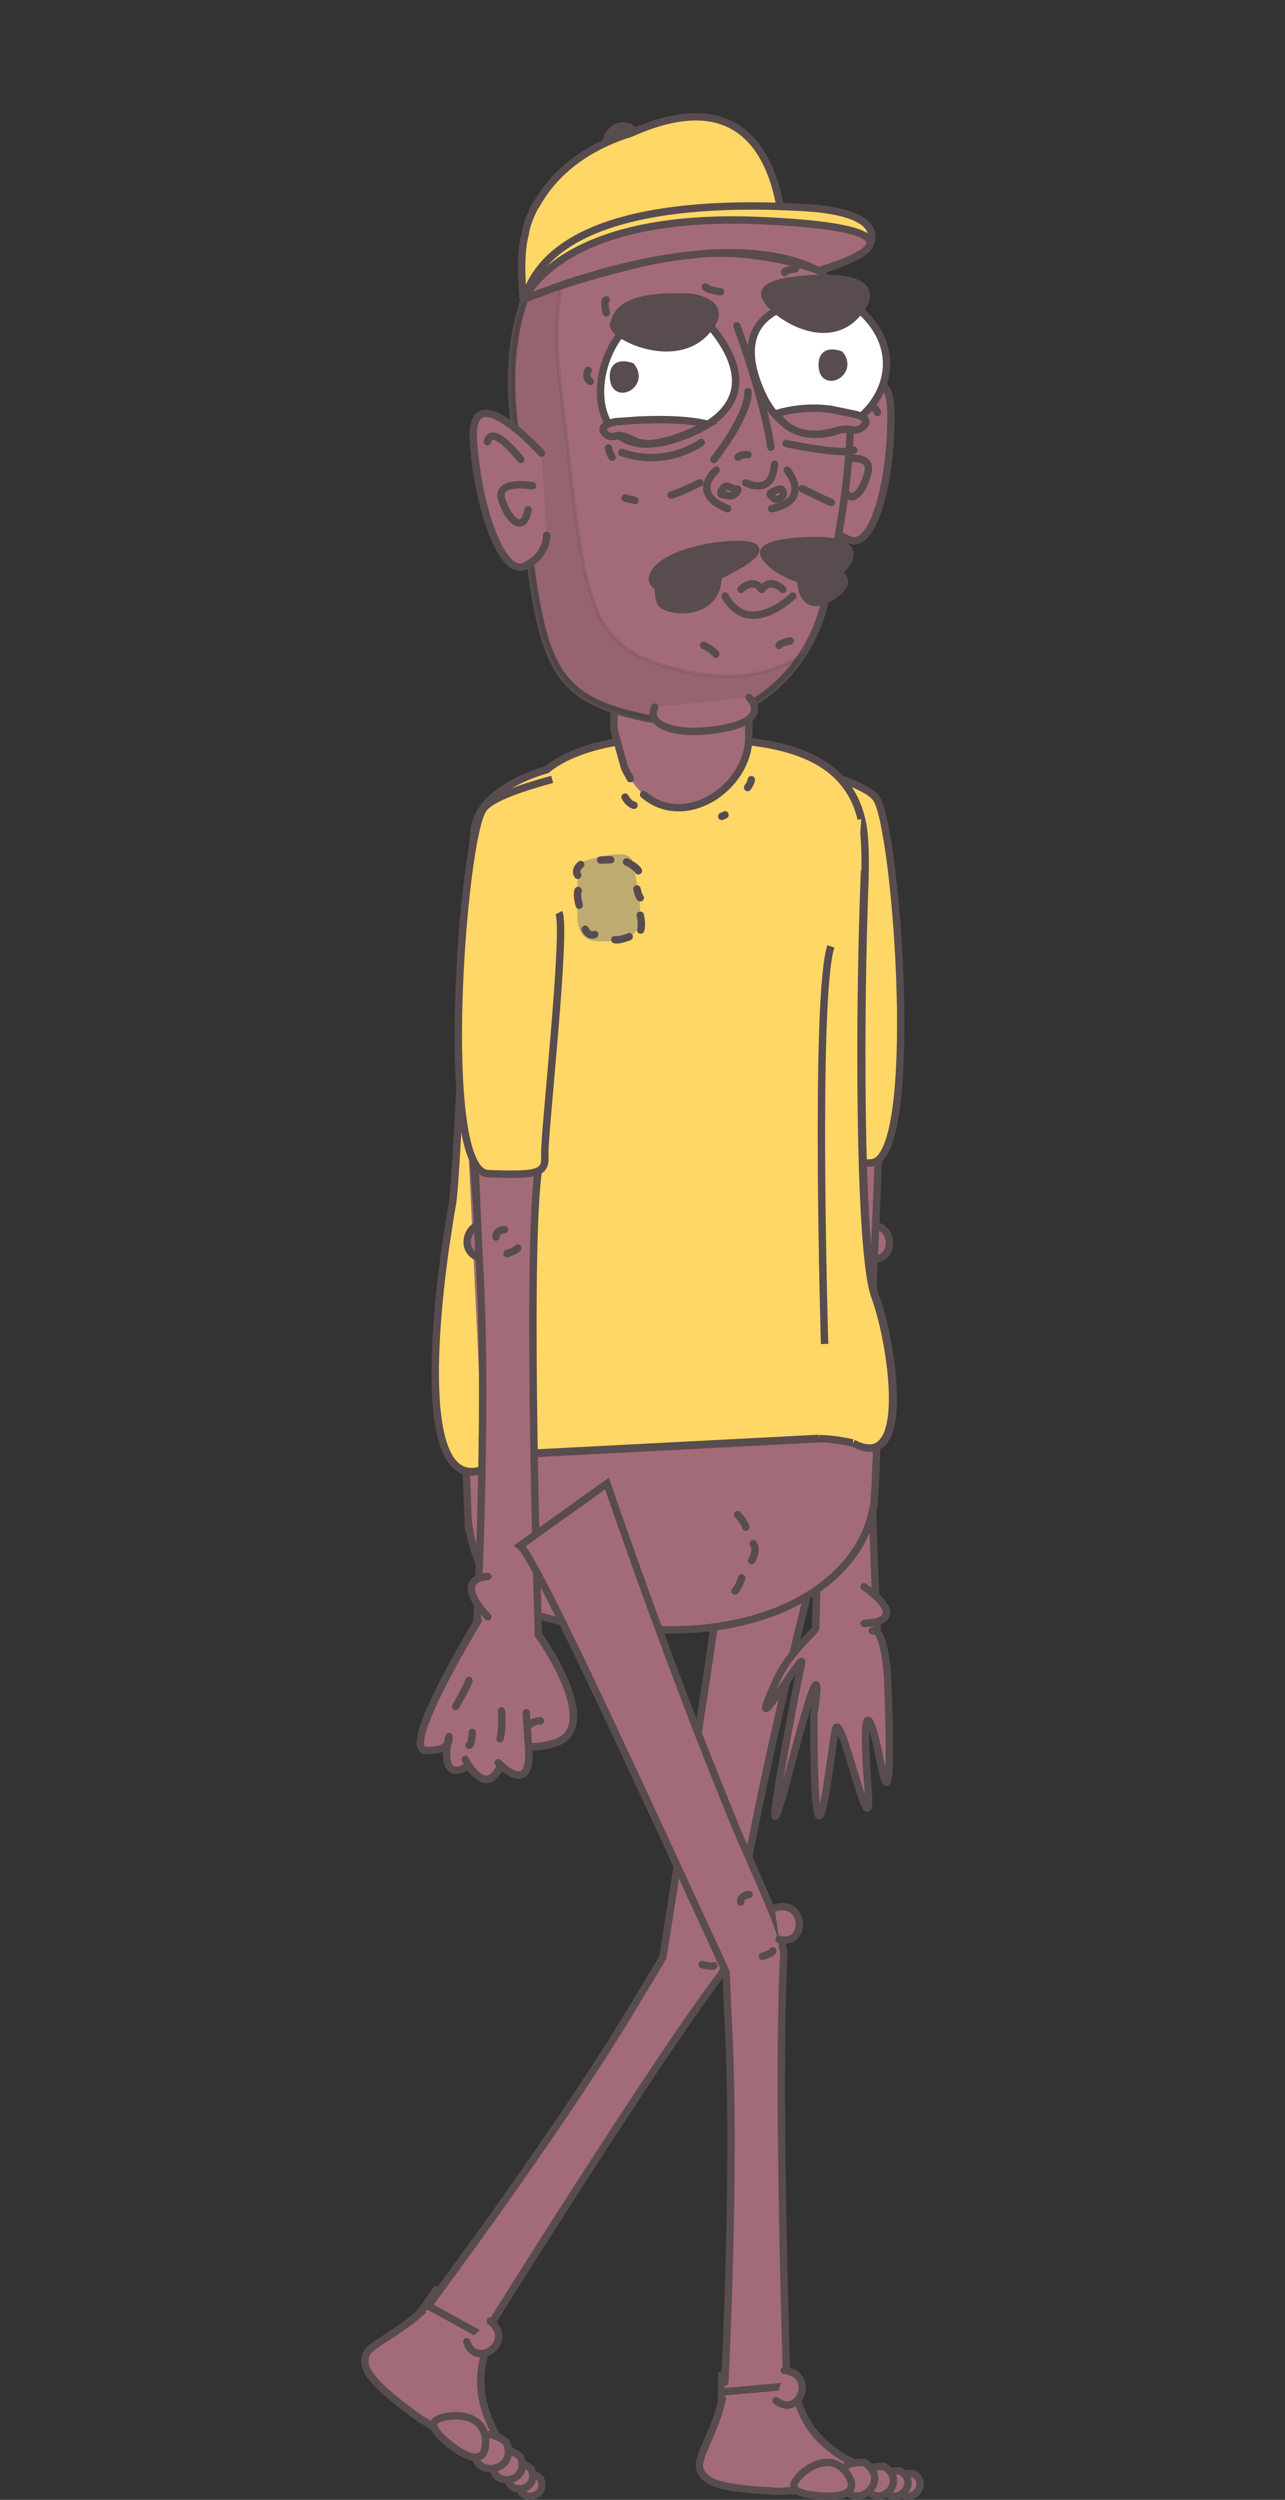 <?xml version="1.0" encoding="utf-8"?>
<!-- Generator: Adobe Illustrator 22.1.0, SVG Export Plug-In . SVG Version: 6.00 Build 0)  -->
<svg version="1.1" id="Layer_1" xmlns="http://www.w3.org/2000/svg" xmlns:xlink="http://www.w3.org/1999/xlink" x="0px" y="0px"
	 viewBox="0 0 347.2 675.2" style="enable-background:new 0 0 347.2 675.2;" xml:space="preserve">
<rect x="0" y="0" width="347.2" height="675.2" fill="#333333" stroke="none"/>
<style type="text/css">
	.st0{fill:#A36B78;stroke:#584C4F;stroke-width:2;stroke-linecap:round;stroke-miterlimit:10;}
	.st1{fill:#A36B78;stroke:#584C4F;stroke-width:2;stroke-linecap:round;stroke-linejoin:round;stroke-miterlimit:10;}
	.st2{fill:#FFD767;stroke:#584C4F;stroke-width:2;stroke-miterlimit:10;}
	.st3{fill:#A36B78;}
	.st4{fill:none;stroke:#584C4F;stroke-width:2;stroke-linecap:round;stroke-miterlimit:10;}
	.st5{fill:#BEAB72;}
	.st6{fill:#584C4F;stroke:#584C4F;stroke-width:2;stroke-linecap:round;stroke-miterlimit:10;}
	.st7{opacity:0.1;fill:#231F20;stroke:#231F20;stroke-miterlimit:10;enable-background:new    ;}
	.st8{fill:#FFFFFF;stroke:#584C4F;stroke-width:2;stroke-linecap:round;stroke-miterlimit:10;}
</style>
<g id="Layer_5">
</g>
<g id="Layer_3">
</g>
<g>
	<g>
		<path class="st0" d="M99.5,635c-0.8,1-1.1,2.1-0.8,3.6c0,0.3,0.1,0.7,0.3,1.1c0.5,1.3,1.7,2.9,3.4,4.6c1.3,1.3,2.9,2.7,4.7,4.1
			c1.1,1,2.3,1.9,3.6,2.8c0.9,0.8,2,1.5,3,2.2c1.1,0.6,2.2,1.3,3.2,1.9c1.3,0.8,2.6,1.6,3.9,2.3c2,1.2,3.9,2.1,5.6,2.8
			c2.2,1,4.2,1.5,5.6,1.4c0.5,0,0.9,0,1.2-0.1c1.1-0.2,1.9-0.7,2.5-1.4c-5.3-8-8-17.4-3.6-27.4c-0.3-1.4-0.5-2.3-0.5-2.3
			s0-0.4-0.1-0.9c0.1-0.1,0-0.3,0-0.4c0.1,0,0.1-0.2,0.1-0.2c0.1-0.5,0.5-1.2,1-2.2l-0.7-0.5l-0.7-0.4l-13.4-7.4
			c-2.3,3.2-3.7,5.2-4,5.7c-0.1,0.1-0.1,0.1-0.1,0.1s0,0,0.1,0.1c-2.6,2.3-5,4-7.1,5.4c-2.3,1.5-4.3,2.7-5.7,3.8
			C100.4,634.1,99.9,634.6,99.5,635z"/>
		<path class="st0" d="M115.7,622.8l14.9,8.2c0,0,22.9-36.8,43.2-67.4c8-12.1,15.6-23.2,21.3-30.7c0.2-0.4,0.3-0.8,0.4-1.2
			c1.1-0.9,2.5-5.7,4.3-16.4l0,0c0.9-4.3,1.7-9.1,2.6-14.3c1-5,2-10.1,3.1-15.3c8.5-40.6,20.2-84.6,20.2-84.6l-28.9,0.9
			c1.9,5.1-10.2,78.9-17.7,126.7c-2.7,4.5-5.1,8.5-7.2,12C151.3,575.3,115.7,622.7,115.7,622.8z"/>
		<g>
			<g id="XMLID_8774_">
				<path id="XMLID_8775_" class="st0" d="M140.4,670.8c0.9-5.3,5.6-1.4,5.6-1.4C148.4,675,139.6,676,140.4,670.8z"/>
			</g>
			<g id="XMLID_8772_">
				<path id="XMLID_8773_" class="st0" d="M137.3,668.4c1-5.9,6.2-1.6,6.2-1.6C146.1,673.1,136.3,674.3,137.3,668.4z"/>
			</g>
			<g id="XMLID_8770_">
				<path id="XMLID_8771_" class="st0" d="M133.4,665.3c1.1-6.8,7.2-1.8,7.2-1.8C143.6,670.8,132.2,672.2,133.4,665.3z"/>
			</g>
			<g id="XMLID_8768_">
				<path id="XMLID_8769_" class="st0" d="M128.5,661.7c1.3-7.8,8.3-2.1,8.3-2.1C140.2,667.9,127.2,669.5,128.5,661.7z"/>
			</g>
			<path id="XMLID_8767_" class="st0" d="M117.6,653.9c2.2-2,13.4-3.1,13.6,5.4s-8.2,2-8.2,2S115.3,656.1,117.6,653.9z"/>
		</g>
		<path id="XMLID_8766_" class="st0" d="M193,515.1c1-1.6,3-0.4,3-0.4"/>
		<path id="XMLID_8765_" class="st0" d="M192.9,530.9c-0.5,0.5-3.2-0.3-3.2-0.3"/>
		<g id="XMLID_8763_">
			<path id="XMLID_8764_" class="st0" d="M132.5,626.9c6.9,5.9-4.1,13.1-6.4,5.6"/>
		</g>
		<g id="XMLID_8761_">
			<path id="XMLID_8762_" class="st0" d="M199.8,521.6c8.6,2.7,1.5,13.7-3.7,7.7"/>
		</g>
	</g>
	<g>
		<g>
			<g id="XMLID_8759_">
				<path id="XMLID_8760_" class="st0" d="M233.6,331.3c8.7-2.5,8.8,10.6,1.2,8.5"/>
			</g>
			<path id="XMLID_8758_" class="st0" d="M223.5,208c-1.4,34-5.6,92.2-3.2,107.9c3.4,22,0,126.4,0,126.4l16.9,1.5
				c0,0-3.3-59.2-1.2-99.4c1.1-22.2,2.5-65,4.2-99.8"/>
			<g id="XMLID_8756_">
				<path id="XMLID_8757_" class="st0" d="M235.7,440.5c3.3-1.1,4.1,12.1,4.1,12.1s1.9,42.3-1.7,24.3c-3.5-18-5.3-16.1-3.6,5.4
					c1.6,21.6-7.4-22-8.8-15.1c-1.4,6.9-5.8,51-5.8-4.1c0,0,4.1-25.6-6.4,14.5s2.3-25.1,3.1-28.5s-12.8,19.5-9.1,10.1
					s5.8-11.8,12.7-19"/>
			</g>
			<path id="XMLID_8755_" class="st0" d="M226.7,333c0.2-0.6,3-1.2,3-1.2"/>
			<path id="XMLID_8754_" class="st0" d="M232.9,337.1c-0.6,1.8-2.8,1.4-2.8,1.4"/>
			<path id="XMLID_8753_" class="st1" d="M233.5,438.5c13.6-0.8,0-9.9,0-9.9"/>
		</g>
		<path id="XMLID_8752_" class="st2" d="M218.1,207.6c9.1,2.5,16.7,5.2,18.7,8.1c5.5,8.1,12.2,97.9-1.5,98.4
			c-13.7,0.5-15.6-0.1-15.3-5s-6-61.4-3.8-65.6"/>
		<path class="st0" d="M126.6,412.7c0,0,0.1,0,0.2,0c0.5,4.1,2,8.5,4.4,13c0,0,1.3,15.3,51.4,14.5c30.7-0.5,50.1-15.5,53.2-32.5h0.1
			c0.1-0.2,0.1-0.5,0.2-0.9c0.1-1,0.1-2.1,0.2-3.1c0.8-11.1,1.3-40.6,1.3-40.6l-111.1,4.1C124.7,376.1,126.6,412.7,126.6,412.7z"/>
		<g>
			<path class="st2" d="M135.7,394.1c2.3-0.5,5.2-1,8.4-1.5l77.2-4c4-0.1,9.4,1.2,9.4,1.2c4.4,2.3,7.1,1.4,8.7-1.4
				c0.1-0.1,0.1-0.2,0.2-0.3c4.1-8,0.2-29.4-3-37.9c-0.2-0.5-0.4-1.2-0.6-2c-3.7-15.6-3.7-74.4-2.3-110.6c0.1-3.9,0.1-7.3-0.1-10.4
				c-1.4-26.8-28.8-27.1-46.6-27.9c-18.8-0.8-32.5,3-39.2,8.6c-3.5,1-8.8,3-13,6.2c-3.1,2.3-5.6,5.3-6.4,9c-0.1,0.4-0.1,0.9-0.2,1.3
				c-1.5,13.2-4.5,93.7-5.9,101c-0.3,1.4-1,5.9-1.9,11.9c-0.1,0.7-0.2,1.4-0.3,2.2C116.8,364.4,113.3,410.6,135.7,394.1z"/>
			<path class="st2" d="M230.5,389.8c4.4,2.3,7.1,1.4,8.7-1.4c0.1-0.1,0.1-0.2,0.2-0.3c4.1-8,0.2-29.4-3-37.9
				c-0.2-0.5-0.4-1.2-0.6-2c-3.7-15.6-3.7-74.4-2.3-110.6c0-0.9,0.1-1.7,0.1-2.6"/>
			<path class="st2" d="M232.7,221.2c-5-20.9-29.4-21.2-45.8-21.9c-18.8-0.8-32.5,3-39.2,8.6c-3.5,1-8.8,3-13,6.2
				c-3.1,2.3-5.6,5.3-6.4,9c-0.1,0.4-0.1,0.9-0.2,1.3c-1.5,13.2-4.5,93.7-5.9,101c-0.3,1.4-1,5.9-1.9,11.9c-0.1,0.7-0.2,1.4-0.3,2.2
				c-3.3,24.8-6.7,71,15.6,54.5c2.3-0.5,5.2-1,8.4-1.5l77.2-4"/>
		</g>
		<path id="XMLID_8751_" class="st0" d="M130.3,389.2c3.6-13.7-5.1-107.3-5.1-107.3"/>
		<g>
			<path id="XMLID_8750_" class="st3" d="M168.5,207c9.6,21.2,33.7,8.3,33.8-8c0-2.9,0-14.1,0.1-17.5c0.1-2.6,0.5-17.7-3-25.5
				c-11.2-25-42.7-2.6-31.3,16.8c-0.6,2.2-1,4.7-1.2,7.6c-0.2,3.2-1.3,13.2-1.1,16.6"/>
			<path id="XMLID_8749_" class="st4" d="M170.3,210.3c-0.5-0.9-1.1-2-1.6-3.1l-2.8-10.1c-0.3-3.5,0.9-13.4,1.1-16.6
				c0.1-3,0.6-5.5,1.2-7.6c-11.4-19.4,20.1-41.8,31.3-16.8c3.5,7.8,3.1,22.9,3,25.5c-0.1,3.4-0.2,14.6-0.2,17.5
				c0,13.7-17.3,25.1-28.4,15.5"/>
		</g>
		<g>
			<g id="XMLID_8747_">
				<path id="XMLID_8748_" class="st0" d="M131.1,340.1c-9-1.1-3.9-13.2,2.2-8.2"/>
			</g>
			<path id="XMLID_8746_" class="st0" d="M143.4,230.6c1.7,32.8,4.1,72.6,2.1,85.2c-3.4,22,0,126.4,0,126.4l-16.9,1.5
				c0,0,3.2-59.2,1.1-99.4c-1-18.4-2.1-51-3.4-81.4"/>
			<path id="XMLID_8745_" class="st0" d="M134,334.1c0-1.9,2.3-2,2.3-2"/>
			<path id="XMLID_8744_" class="st0" d="M139.9,337.1c-0.2,0.6-2.9,1.5-2.9,1.5"/>
			<g id="XMLID_8731_">
				<path id="XMLID_8743_" class="st3" d="M145.4,441.5l-16.2-3.8c0,0-21.4,35-14.1,35.1c3.9,0.1,5.3-0.9,5.9-1.9
					c-0.5,3.3-0.8,9.4,4.8,6.5l0.1-1.5c1.3,2.1,5.5,8.4,8.9,2l1.1-0.5c2.5,2.1,7.7,5.3,6.9-5.5c1.5,0.1,3.5,0,6.4-0.8
					C164,467.3,145.4,441.4,145.4,441.5z"/>
				<path id="XMLID_8742_" class="st0" d="M129.2,437.6c0,0-21.4,35-14.1,35.1c3.9,0.1,5.3-0.9,5.9-1.9c-0.5,3.3-0.8,9.4,4.8,6.5
					l0.1-1.5c1.3,2.1,5.5,8.4,8.9,2l1.1-0.5c2.5,2.1,7.7,5.3,6.9-5.5c1.5,0.1,3.5,0,6.4-0.8c14.8-3.7-3.8-29.6-3.8-29.6"/>
				<g id="XMLID_8735_">
					<g id="XMLID_8737_">
						<path id="XMLID_8741_" class="st1" d="M125.7,477.4c-7.5,3.8-4.4-8.4-4.4-8.4c-0.1,0.3,1.1,3.9-6.2,3.8
							c-7.3-0.1,14.1-35.1,14.1-35.1"/>
						<path id="XMLID_8740_" class="st1" d="M135.1,477.3c-4.2,8.4-9.4-2.1-9.4-2.1"/>
						<path id="XMLID_8739_" class="st1" d="M146,464.8c-4.2-0.4-11.6,9.9,3.2,6.2s-3.8-29.6-3.8-29.6"/>
						<path id="XMLID_8738_" class="st1" d="M142.2,462.6l0.5,8c1.7,15.9-8.1,5.5-8.1,5.5"/>
					</g>
					<path id="XMLID_8736_" class="st1" d="M131.8,425.8c-10,0.8,0,10.9,0,10.9"/>
				</g>
				<path id="XMLID_8734_" class="st0" d="M135.1,469.6c0.8-2.6,0.4-7.5,0.4-7.5"/>
				<path id="XMLID_8733_" class="st0" d="M126.7,471.4c0.8,0,0.9-3.5,0.9-3.5"/>
				<path id="XMLID_8732_" class="st1" d="M123.1,460.9c0,0,2.9-4.8,3.6-7"/>
			</g>
		</g>
		<path id="XMLID_8730_" class="st2" d="M149.2,210.5c-9.1,2.5-16.8,5.2-18.7,8.1c-5.6,8.1-12.3,97.9,1.4,98.4s15.6-0.1,15.3-5
			s6-61.3,3.8-65.5"/>
		<g>
			<path class="st5" d="M156,247.7c0.3,6.9,4,7.2,12.1,6.1c8.2-1,3.7-16.3,2.8-21.1c-0.9-4.7-14.6,0.4-14.6,0.4
				S155.7,240.8,156,247.7z"/>
			<g>
				<path id="XMLID_8729_" class="st0" d="M156.1,236.4c-1-1.5,0.8-2.9,0.8-2.9"/>
				<path id="XMLID_8728_" class="st0" d="M172.5,235.2c-0.7-1.2-3.2-2.4-3.2-2.4"/>
				<path id="XMLID_8727_" class="st0" d="M156.2,240.5c-0.5,1.4,0.3,4,0.3,4"/>
				<path id="XMLID_8726_" class="st0" d="M166.1,253.8c1.3,0.3,3.9-0.8,3.9-0.8"/>
				<path id="XMLID_8725_" class="st0" d="M160.7,252.4c-1.7,0.7-2.6-1.4-2.6-1.4"/>
				<path id="XMLID_8724_" class="st0" d="M173,242.5c-0.5-0.5-0.9-2.4-0.9-2.4"/>
				<line id="XMLID_8723_" class="st4" x1="165" y1="232.2" x2="162.3" y2="232.3"/>
				<path id="XMLID_8722_" class="st0" d="M173.1,251.2c0.5-1.3-0.1-4-0.1-4"/>
			</g>
			<g>
				<path id="XMLID_8721_" class="st0" d="M203.5,416.9c1.3,1.7-0.4,4.6-0.4,4.6"/>
				<path id="XMLID_8720_" class="st0" d="M201.5,412.5c-0.3-1.4-2.2-3.4-2.2-3.4"/>
				<path id="XMLID_8719_" class="st0" d="M198.6,429.7c1-0.9,1.8-3.5,1.8-3.5"/>
			</g>
		</g>
		<g id="XMLID_8631_">
			<g id="XMLID_8714_">
				<path id="XMLID_8718_" class="st0" d="M223.1,138c0,0,0.1,5.5,6.6,7.9s11.4-17.1,11-35.2c-0.5-18.1-18,5.1-18,5.1"/>
				<path id="XMLID_8717_" class="st0" d="M237.1,111.4c-1.8-5-8.6,5.6-8.6,5.6"/>
				<path id="XMLID_8715_" class="st0" d="M227.7,130.8c1.7,6.5,5.4,2.6,6.8-3.2c1.5-5.9-8.6-3.2-8.6-3.2"/>
			</g>
			<path id="XMLID_8713_" class="st6" d="M168.6,42.8c8.2-2.6,1.6-8.4,1.6-8.4C163.1,31.5,160.5,45.5,168.6,42.8z"/>
			<path id="XMLID_8712_" class="st0" d="M223,161.9c-3.3,16.5-19.5,38.2-49.1,31.9s-27.8-17.7-35-79.6s45.2-65.7,45.2-65.7
				C249.9,56.6,226.3,145.4,223,161.9z"/>
			<path class="st7" d="M139,114.2c7.3,62,5.3,73.3,34.9,79.6c21,4.5,35.2-5.1,42.9-16.9c-7.8,4.9-18,7.3-30.7,4.6
				c-29.5-6.3-27.5-17.7-34.9-79.6c-2.4-20.5,1.7-34.5,8.3-44.3C147,66.2,135.2,82.6,139,114.2z"/>
			<path id="XMLID_8711_" class="st2" d="M141.4,80.9c0,0,18.5-8.8,38.1-16.7c15.5,3.8,32.4,5.3,32.4,4
				c-0.1-13.4-3.9-49.1-41.5-32.2c-8.8,2.7-18.3,8-24.2,17.2c-0.5,0.7-0.9,1.4-1.3,2.1l0,0h-0.1c-1.8,3.4-2.7,6-2.9,8
				C140.1,69.4,141.4,80.9,141.4,80.9z"/>
			<path id="XMLID_8710_" class="st0" d="M168,122.2c12.1,4.3,21.5-2.7,21.5-2.7"/>
			<path id="XMLID_8709_" class="st0" d="M230.7,121.6c-3.2,1.4-18.3-1.8-18.3-1.8"/>
			<path id="XMLID_8708_" class="st0" d="M176.9,191c-2.5,4.8,5.9,8.2,18.8,5.7s6.7-8.3,6.7-8.3"/>
			<path id="XMLID_8677_" class="st2" d="M234.8,66.4c0,0,6.2-8.8-16.9-10.3c-23-1.4-68.6-1.3-76.2,24.7c0,0,12.4-5.5,35.9-10.7
				s43.6,3,43.6,3C231.4,70.6,234.8,66.4,234.8,66.4z"/>
			<path id="XMLID_8676_" class="st0" d="M141.7,80.8c0,0,9.1-23.7,64.2-21.2s15.3,13.5,15.3,13.5C192.6,58.8,141.7,80.8,141.7,80.8
				z"/>
			<g>
				<path id="XMLID_8675_" class="st0" d="M202.1,105.8c0.2,6.5-9.2,18.3-9.2,18.3"/>
				<g id="XMLID_8672_">
					<path id="XMLID_8674_" class="st0" d="M201.5,130.4c0.5,0.2,1,0.4,1.6,0.6c0.8,0.2,1.8,0.3,2.9,0.1c2-0.5,3-2.6,3.3-5.7"/>
					<path id="XMLID_8673_" class="st0" d="M208.3,120.8c-2-13.6-9.2-32.8-9.2-32.8"/>
				</g>
				<g id="XMLID_8666_">
					<path id="XMLID_8671_" class="st0" d="M208.5,137.4c11.1-2.3,4.2-10.4,4.2-10.4"/>
					<path id="XMLID_8670_" class="st0" d="M196.6,137.4c-10.5-4.2-3.1-10.4-3.1-10.4"/>
					<path id="XMLID_8669_" class="st0" d="M196.9,133.9c-1.6-0.5-2.9,0.1-1.7-1.8s2.7,0.3,3.8,0
						C200.1,131.8,198.5,134.3,196.9,133.9z"/>
					<path id="XMLID_8668_" class="st0" d="M208.3,133.1c1.2-0.7,2.4-1.2,2.8-0.9c1.1,0.9,0.6,2.6-1.5,2.7
						C209.6,134.9,207.5,133.6,208.3,133.1z"/>
					<path id="XMLID_8667_" class="st0" d="M199.4,123.5c0.5-0.8,2.7-0.7,2.7-0.7"/>
				</g>
				<path id="XMLID_8665_" class="st0" d="M224.6,135.7c-1.7-0.6-7.8-3.7-7.8-3.7"/>
				<path id="XMLID_8664_" class="st0" d="M181.3,133.7c0.7,0.1,7.8-3.3,7.8-3.3"/>
			</g>
			<path id="XMLID_8663_" class="st0" d="M159.5,103c-1.6-0.9-0.6-3-0.6-3"/>
			<path id="XMLID_8662_" class="st0" d="M165.4,123.5c-0.6-0.7-1-2.5-1-2.5"/>
			<path id="XMLID_8661_" class="st0" d="M163.8,81c-0.8,0,0,3.5,0,3.5"/>
			<path id="XMLID_8660_" class="st0" d="M212,73.6c-0.4-0.5,2.9-1,2.9-1"/>
			<path id="XMLID_8659_" class="st0" d="M190.6,77.5c0.3,0.8,4.1,1.3,4.1,1.3"/>
			<path id="XMLID_8658_" class="st0" d="M210.5,174.3c0.2-0.6,3-1.2,3-1.2"/>
			<path id="XMLID_8657_" class="st0" d="M193.4,176.7c-0.7-1.2-3.3-2.4-3.3-2.4"/>
			<path id="XMLID_8656_" class="st0" d="M216.1,112.7"/>
			<path id="XMLID_8655_" class="st0" d="M197.8,114.8"/>
			<line id="XMLID_8654_" class="st4" x1="168.9" y1="134.5" x2="171.6" y2="135.2"/>
			<path id="XMLID_8653_" class="st0" d="M147.7,144.6c0,0,0.3,5.3-5.9,8.3s-12.8-16.1-13.9-34.1c-1-18,18.4,3.6,18.4,3.6"/>
			<path id="XMLID_8652_" class="st0" d="M131.7,119.3c1.3-5.2,9,4.8,9,4.8"/>
			<path id="XMLID_8651_" class="st0" d="M142.7,137.7c-1.2,6.6-5.2,3-7.1-2.6c-1.9-5.7,8.3-3.9,8.3-3.9"/>
			<g>
				<path id="XMLID_8650_" class="st8" d="M205.8,106.2c-13-28.8,22.8-25.3,22.8-25.3C258.6,101,218.8,135,205.8,106.2z"/>
				<path id="XMLID_8649_" class="st6" d="M222.2,99.2c-0.5-5.6,4.8-3.4,4.8-3.4C230.7,100.6,222.7,104.8,222.2,99.2z"/>
				<path id="XMLID_8648_" class="st8" d="M182.4,118.6c32.6-10.6,6.4-33.7,6.4-33.7C160.3,73.2,149.8,129.2,182.4,118.6z"/>
				<path id="XMLID_8647_" class="st6" d="M165.8,102.4c-0.6-5.6,4.8-3.4,4.8-3.4C174.3,103.8,166.4,108,165.8,102.4z"/>
				<path id="XMLID_8646_" class="st6" d="M165.8,87.5c-0.9,3,15.6,11.2,24.3,2.7s-3.4-9.9-3.4-9.9
					C168.3,79.4,166.7,84.5,165.8,87.5z"/>
				<path id="XMLID_8645_" class="st6" d="M206.7,79.8c1.2,4.5,16.5,15.1,25.1,4.7c8.6-10.4-10-9.3-10-9.3S205.5,75.3,206.7,79.8z"
					/>
				<g id="XMLID_8642_">
					<path id="XMLID_8644_" class="st0" d="M172.2,119.4c0.7,0.2,1.3,0.3,2.1,0.4c6.4,0.4,16.9-5.2,16.9-5.2
						c-7-1.9-19.1-1.1-19.1-1.1l-5.7,0.4c0,0-5.1,0.8-2.9,3.2c1,1,1.9,0.9,2.8,0.7c0.3,0,0.5-0.1,0.7-0.2
						C168.1,117.3,171.7,119.2,172.2,119.4z"/>
					<path id="XMLID_8643_" class="st0" d="M230.5,111.8c0,0,5.1,0.8,2.9,3.2c-2.3,2.4-3.1,0.1-7.2,1.3c-12.5,3.8-16.4-4.6-16.4-4.6
						c7.9-2.4,14.9-1.1,14.9-1.1L230.5,111.8z"/>
				</g>
			</g>
			<g id="XMLID_8637_">
				<path id="XMLID_8641_" class="st6" d="M224.9,161c10.7-6.9-8.5-9.4-8.5-9.4S214.2,167.9,224.9,161z"/>
				<path id="XMLID_8640_" class="st6" d="M206.4,149.7c1.1,3.5,14.1,11.9,21.4,3.7c7.2-8.2-8.6-7.4-8.6-7.4
					S205.3,146.2,206.4,149.7z"/>
				<path id="XMLID_8639_" class="st6" d="M178.4,162.5c0.8,2.8,14.2,4.5,15.5-5.3s-6.4-7.2-6.4-7.2
					C176.3,155,177.6,159.7,178.4,162.5z"/>
				<path id="XMLID_8638_" class="st6" d="M194.4,155.4c22.2-10.8-0.3-8-0.3-8C168.5,150.8,172.2,166.2,194.4,155.4z"/>
			</g>
			<g id="XMLID_8633_">
				<path id="XMLID_8636_" class="st0" d="M195.9,161c6.5,11.6,18.3,0,18.3,0"/>
				<path id="XMLID_8635_" class="st0" d="M205.8,159.2c2.5-3.4,5.7,0,5.7,0"/>
				<path id="XMLID_8634_" class="st0" d="M205.8,159.2c-2.4-3.4-5.6,0-5.6,0"/>
			</g>
		</g>
		<path id="XMLID_8630_" class="st0" d="M168.9,215.3c0.7,1.3,1.5,1.9,2.4,2.2"/>
		<path id="XMLID_8629_" class="st0" d="M202,212.7c0.8-1,1-2.1,1-2.1"/>
		<path id="XMLID_8628_" class="st0" d="M195,220.5c0.3-0.1,0.7-0.3,0.9-0.4"/>
		<path id="XMLID_8627_" class="st2" d="M224.5,255.6c-4.5,13.5-1.7,107.4-1.7,107.4"/>
	</g>
	<g>
		<path class="st0" d="M189,665.4c-0.1,1.2,0.2,2.4,1.3,3.4c0.2,0.3,0.5,0.6,0.9,0.8c1.2,0.9,3.1,1.5,5.4,2c1.8,0.3,3.9,0.6,6.2,0.8
			c1.5,0.1,3,0.3,4.6,0.3c1.2,0.2,2.5,0.2,3.7,0.2c1.3-0.1,2.5-0.2,3.7-0.2c1.6-0.1,3.1-0.2,4.5-0.3c2.4-0.1,4.4-0.5,6.2-0.8
			c2.3-0.5,4.2-1.2,5.4-2c0.3-0.3,0.7-0.6,0.9-0.8c0.8-0.7,1.2-1.6,1.3-2.5c-8.9-3.7-16.3-10-18.2-20.8c-1.1-1-1.7-1.6-1.7-1.6
			s-0.3-0.3-0.6-0.7c0-0.1-0.1-0.2-0.2-0.3l-0.1-0.2c-0.2-0.5-0.3-1.3-0.4-2.4h-0.8h-0.9l-15.2,1.3c0,3.9-0.1,6.4-0.1,6.9
			c0,0.1,0,0.1,0,0.1s0,0,0.1,0c-0.8,3.4-1.9,6.2-2.9,8.5c-1,2.5-2,4.5-2.6,6.3C189.3,664.1,189.1,664.8,189,665.4z"/>
		<path class="st0" d="M195.7,646l16.9-1.5c0,0-1.4-43.3-1.5-80c0-14.5,0.2-28,0.7-37.4c-0.2-0.4-0.3-0.8-0.4-1.2
			c0.4-1.3-1.1-6-5.5-16l0,0c-1.7-4-3.7-8.5-5.8-13.3c-2-4.6-3.9-9.5-5.9-14.4c-15.5-38.4-30.2-81.5-30.2-81.5l-23.5,16.8
			c4.4,3.2,35.4,71.2,55.7,115.2c0.2,5.3,0.4,10,0.6,14C198.9,587,195.7,646.1,195.7,646z"/>
		<g>
			<g id="XMLID_8625_">
				<path id="XMLID_8626_" class="st0" d="M243,672.4c-2.3-4.9,3.8-4.3,3.8-4.3C251.8,671.4,245.1,677.2,243,672.4z"/>
			</g>
			<g id="XMLID_8623_">
				<path id="XMLID_8624_" class="st0" d="M239,672.2c-2.4-5.5,4.3-4.8,4.3-4.8C248.9,671.1,241.4,677.5,239,672.2z"/>
			</g>
			<g id="XMLID_8621_">
				<path id="XMLID_8622_" class="st0" d="M234,671.7c-2.8-6.3,5-5.5,5-5.5C245.6,670.6,236.9,678.1,234,671.7z"/>
			</g>
			<g id="XMLID_8619_">
				<path id="XMLID_8620_" class="st0" d="M227.9,671.4c-3.2-7.1,5.7-6.3,5.7-6.3C241.1,670.1,231.1,678.6,227.9,671.4z"/>
			</g>
			<path id="XMLID_8597_" class="st0" d="M214.5,671.1c0.7-2.9,9.4-10,14.3-3.1c4.9,6.9-5.7,6.2-5.7,6.2S213.8,674.1,214.5,671.1z"
				/>
		</g>
		<path id="XMLID_8596_" class="st0" d="M200.1,513.7c0-1.9,2.3-2,2.3-2"/>
		<path id="XMLID_8595_" class="st0" d="M208.8,526.9c-0.1,0.7-2.8,1.5-2.8,1.5"/>
		<g id="XMLID_8593_">
			<path id="XMLID_8594_" class="st0" d="M211.9,640.2c9,1.1,3.9,13.2-2.2,8.2"/>
		</g>
		<g id="XMLID_8591_">
			<path id="XMLID_8592_" class="st0" d="M209.3,515.3c8.6-2.5,8.8,10.6,1.2,8.5"/>
		</g>
	</g>
</g>
</svg>
